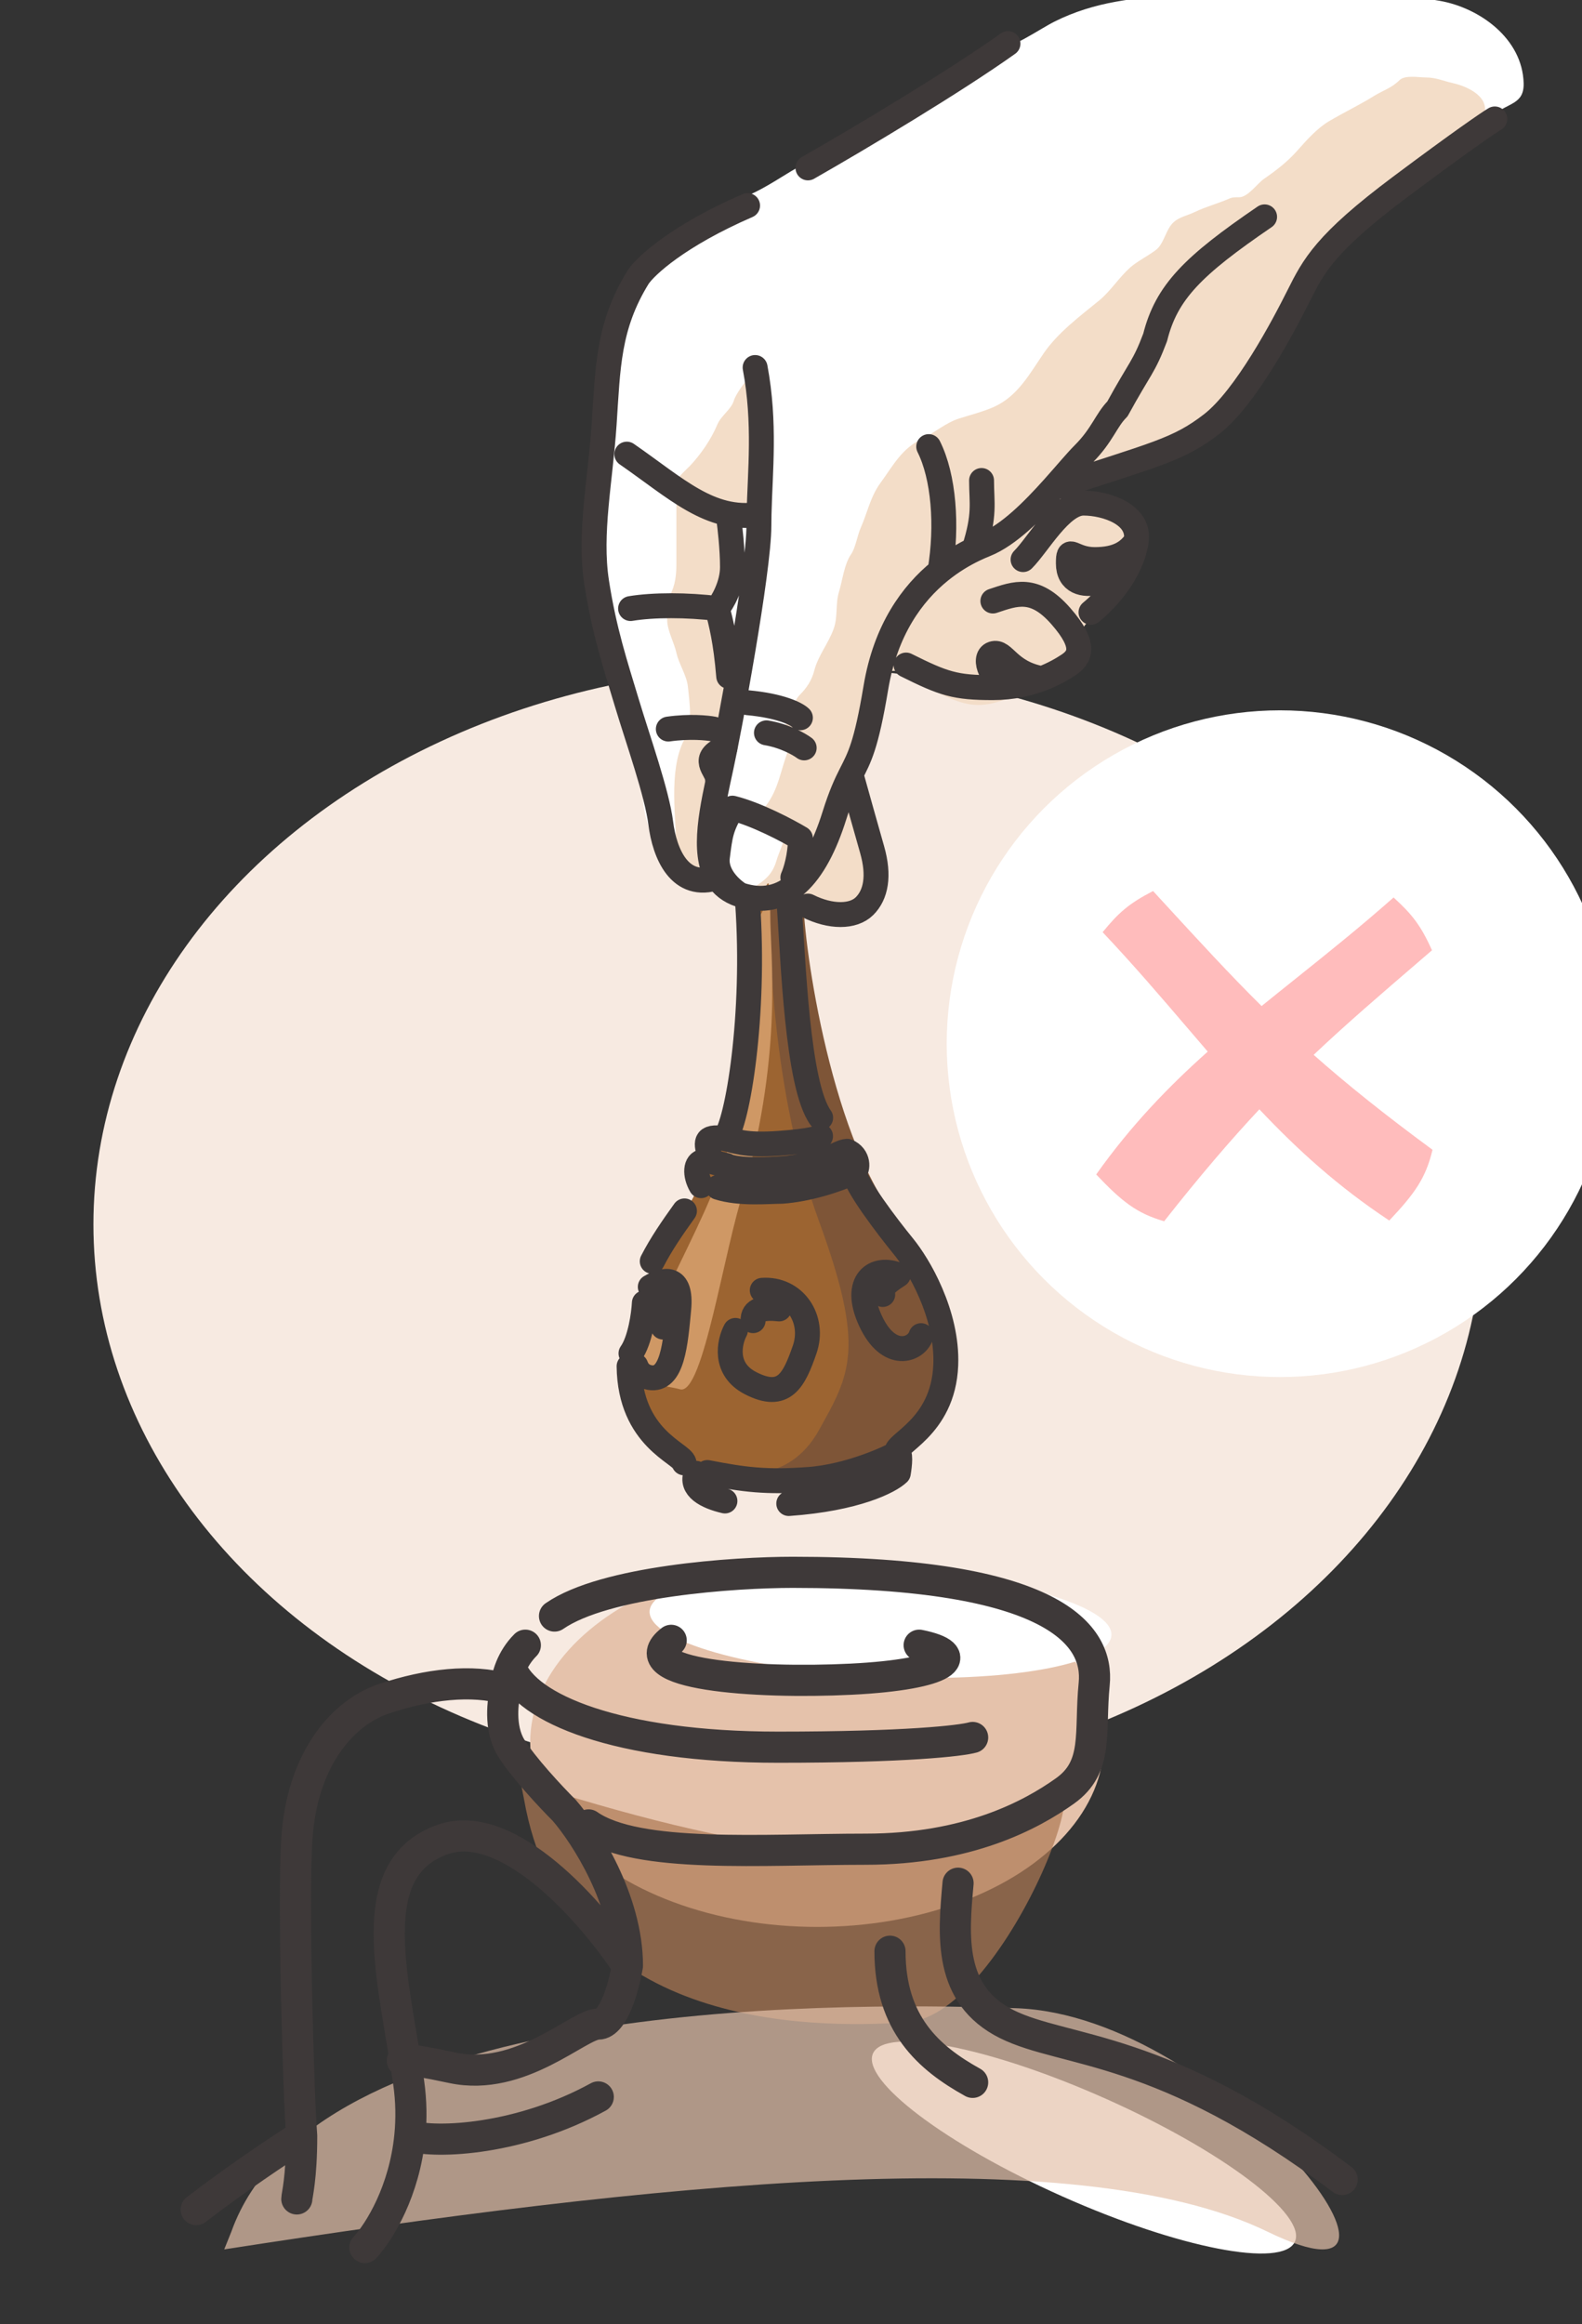 <svg width="254" height="373" viewBox="0 0 254 373" fill="none" xmlns="http://www.w3.org/2000/svg">
<rect x="0" y="0" width="254" height="373" fill="#333333" stroke="none"/>
<g clip-path="url(#clip0)">
<ellipse cx="126.5" cy="196.5" rx="111.5" ry="89.5" fill="#F7EAE1"/>
<circle cx="205.5" cy="167.5" r="53.5" fill="white"/>
<ellipse cx="131.184" cy="279.624" rx="46.057" ry="29.623" fill="#E5C2AB"/>
<ellipse rx="37.1" ry="8.577" transform="matrix(0.913 0.407 -0.408 0.913 174.036 344.652)" fill="white"/>
<ellipse rx="37.109" ry="8.575" transform="matrix(0.999 0.052 -0.052 0.999 141.372 260.509)" fill="white"/>
<path opacity="0.7" d="M165.376 288.706C150.191 303.797 116.864 296.424 83.564 285.861L84.125 288.706C90.518 325.302 129.412 325.679 145.662 324.547C161.913 323.416 180.56 273.615 165.376 288.706Z" fill="#AE7A55"/>
<path opacity="0.7" d="M203.495 358.153C172.407 343.054 104.175 350.43 36 361L37.147 358.153C50.237 321.537 129.866 321.159 163.135 322.292C196.405 323.424 234.583 373.253 203.495 358.153Z" fill="#E5C2AB"/>
<g style="mix-blend-mode:multiply">
<path d="M94.494 292.877C102.3 298.334 122.596 296.775 138.99 296.775C155.383 296.775 165.531 291.318 170.996 287.42C176.46 283.522 174.899 278.065 175.679 270.269C176.46 262.474 169.434 252.339 127.28 252.339C117.913 252.339 97.148 253.743 89.029 259.355M153.822 302.232C153.041 310.807 152.26 320.162 161.628 324.839C170.996 329.516 186.608 327.957 215.492 349.785M48.436 342.769C48.436 349.629 47.656 352.384 47.656 352.903M48.436 342.769C47.916 336.273 47.031 305.194 47.656 295.215C48.436 282.742 54.681 274.947 61.707 272.608C68.733 270.269 75.758 269.49 81.223 271.049M48.436 342.769C44.558 345.259 37.908 349.692 31.5 354.611M81.223 271.049C80.702 272.868 80.13 277.285 82.003 280.404C83.877 283.522 88.509 288.459 90.59 290.538C93.973 294.436 100.739 304.882 100.739 315.484M81.223 271.049C81.223 270.332 81.413 269.029 82.003 267.586M84.345 264.033C83.226 265.151 82.483 266.415 82.003 267.586M58.584 360.699C60.983 358.105 64.946 351.586 65.808 342.769M100.739 315.484C95.274 307.169 81.691 291.474 71.075 295.215C58.642 299.597 62.653 315.61 65.134 331.076M100.739 315.484C100.218 318.602 98.553 324.839 96.055 324.839C92.932 324.839 83.565 334.194 72.636 331.855C63.893 329.984 63.992 330.556 65.134 331.076M65.134 331.076C65.302 332.119 65.462 333.159 65.61 334.194C66.045 337.232 66.068 340.105 65.808 342.769M142.893 313.146C142.893 324.839 149.138 330.296 156.164 334.194M82.003 267.586C84.345 274.167 99.177 280.404 124.938 280.404C145.547 280.404 154.342 279.364 156.164 278.845M147.577 264.033C155.383 265.592 152.26 268.71 136.648 269.49C121.035 270.269 100.739 268.71 107.764 263.253M65.808 342.769C70.165 344.068 83.565 343.393 96.055 336.532" stroke="#3E3939" stroke-width="5" stroke-linecap="round" stroke-linejoin="round"/>
</g>
<path d="M126.985 27.5C137.636 21.11 151.867 17.47 159.5 8C162.26 8 166.841 4.698 169.33 3.454C172.456 1.89 175.776 0.874 179.23 0.26C185.147 -0.792 190.896 -1.017 196.921 -1.017C208.289 -1.017 219.921 -1.844 231.155 0.132C237.566 1.26 244.437 6.184 244.631 13.353C244.726 16.841 242.01 16.472 239.713 18.527C236.544 21.363 231.781 24.518 227.706 25.999C222.591 27.859 218.735 32.927 215.028 36.633C211.968 39.694 210.104 42.787 207.843 46.246C205.631 49.629 203.77 53.122 201.52 56.465C199.526 59.427 198.867 63.001 196.347 65.662C194.595 67.511 193.056 69.161 191.173 70.835C189.831 72.028 187.728 72.293 186.255 73.134C183.843 74.513 180.863 75.529 178.24 76.328C176.043 76.996 172.481 76.546 173.386 79.713C174.117 82.273 181.345 83.096 181.401 84.056C181.611 87.618 180.942 91.412 178.527 93.828C175.766 96.589 174.311 99.29 172.779 102.737C169.295 110.576 157.39 109.738 150.361 109.348C148.733 109.257 147.231 107.254 145.763 106.601C143.996 105.816 141.101 108.128 139.887 109.22C136.625 112.156 136.566 118.578 136.566 122.824C136.566 124.772 137.14 126.443 137.14 128.317C137.14 130.555 138.865 132.714 138.865 134.927V145.274C138.865 150.815 131.239 144.412 128.263 144.412C124.584 144.412 122.484 142.112 118.746 142.112C116.942 142.112 115.445 142.791 113.573 142.687C112.129 142.607 107.846 139.893 107.122 138.663C105.025 135.098 103.226 131.677 103.226 127.486C103.226 120.985 101.12 115.82 99.745 109.635C99.474 108.412 98.345 107.077 97.925 105.771C97.618 104.817 97.665 103.59 97.191 102.737C96.286 101.108 96.969 98.031 96.903 96.255C96.75 92.113 94.604 87.99 94.604 83.928C94.604 79.762 94.538 75.031 96.041 71.122C96.907 68.871 96.102 66.013 96.616 63.65C97.141 61.235 96.903 58.641 96.903 56.177C96.903 52.709 98.026 47.423 100.352 44.968C103.706 41.428 107.881 39.164 111.274 35.771C113.283 33.762 116.806 32.598 119.449 31.62C121.992 30.678 124.688 28.879 126.985 27.5Z" fill="white"/>
<path d="M109.787 118.845C107.273 123.873 108.597 131.489 108.597 136.78C110.442 141.922 114.336 142.912 114.507 136.965C114.507 133.093 115.984 129.24 115.984 125.329C115.984 123.422 116.723 121.724 116.723 119.871V113.715C116.723 109.78 115.984 105.922 115.984 102.059C115.984 100.3 115.397 97.369 116.066 95.78C116.637 94.423 117.092 92.288 117.092 90.793C117.092 88.332 116.019 84.067 118.754 82.852C122.252 81.297 121.525 77.254 121.525 74.171C121.525 71.995 120.786 69.967 120.786 67.79C120.786 66.37 120.851 64.934 120.704 63.521C120.654 63.039 120.464 60.504 120.232 60.689C119.579 61.212 118.088 63.39 117.851 64.219C117.421 65.726 115.792 66.649 115.163 68.159C114.205 70.459 112.514 72.93 110.813 74.725C110.237 75.333 108.058 77.228 108.412 77.865C108.903 78.75 108.597 80.374 108.597 81.374V90.608C108.597 92.274 108.414 93.846 107.653 95.369C106.993 96.689 107.119 97.888 107.119 99.473C107.119 101.178 108.23 103.088 108.617 104.829C109.009 106.593 110.254 108.39 110.443 110.185C110.776 113.349 111.235 115.948 109.787 118.845Z" fill="#F3DDC8"/>
<path d="M124.643 138.187C123.944 140.547 122.556 141.495 120.273 142.854C121.168 142.854 122.174 144.936 122.951 145.367C123.575 145.714 124.347 145.364 125.004 145.663C125.576 145.923 126.271 146.112 126.877 146.337C130.012 147.498 133.87 149.125 137.13 147.585C139.567 146.434 139.956 145.045 139.956 142.41C139.956 140.801 139.753 138.539 139.298 137.005L139.274 136.922C138.044 132.771 136.652 128.073 137.606 123.778C137.893 122.489 138.348 121.483 139.068 120.312C140.524 117.947 140.286 114.307 140.974 111.653C141.382 110.079 141.369 107.661 143.505 107.661C144.988 107.661 146.066 108.092 147.201 108.975C148.79 110.211 150.756 111.322 152.607 112.097C155.901 113.476 158.094 113.44 161.413 112.245C164.124 111.269 167.047 110.424 169.464 108.844C170.466 108.188 172.342 106.895 172.487 105.591C172.643 104.181 173.328 102.8 173.67 101.434C174.064 99.856 175.648 99.128 176.693 97.967C178.218 96.273 179.363 94.384 180.767 92.578C182.308 90.597 182.146 88.535 181.589 86.138C181.428 85.446 180.976 84.24 180.472 83.706C180.055 83.265 179.349 83.115 178.993 82.671C178.303 81.808 175.647 82.313 174.623 81.997C173.712 81.717 173.19 81.599 172.355 80.979C172.203 80.865 170.241 79.172 170.877 78.991C173.156 78.339 175.474 77.745 177.679 76.756C182.698 74.506 187.442 71.736 192.449 69.511C195.088 68.338 196.676 65.209 198.577 63.234C200.349 61.395 201.731 59.313 203.178 57.254C204.218 55.773 204.371 53.648 205.018 51.996C205.616 50.469 206.491 49.084 207.219 47.626C208.567 44.931 210.858 43.444 213.003 41.416C214.512 39.988 216.37 38.917 217.965 37.571C219.221 36.51 220.109 35.008 221.3 33.891C223.552 31.779 225.821 29.995 228.233 28.107C230.698 26.179 232.669 23.683 235.249 21.897C236.478 21.046 237.519 20.191 238.141 18.792C239.515 15.7 235.774 13.896 233.261 13.337C231.749 13.001 230.548 12.433 228.973 12.433C227.796 12.433 225.57 11.991 224.684 12.877C223.425 14.137 222.098 14.477 220.626 15.391C218.289 16.841 215.752 18.054 213.364 19.465C211.493 20.571 209.808 22.467 208.37 24.086L208.271 24.197C206.69 25.976 204.901 27.356 202.948 28.699C201.864 29.444 200.362 31.656 198.955 31.656C198.343 31.656 197.888 31.638 197.329 31.886C195.592 32.658 193.635 33.156 191.841 34.022C190.33 34.752 188.861 34.858 187.865 36.322C187.112 37.43 186.679 39.266 185.647 40.068C184.364 41.067 182.558 41.94 181.425 42.96C179.635 44.571 178.281 46.755 176.446 48.25C173.332 50.788 169.873 53.373 167.607 56.646C165.351 59.905 163.455 63.57 159.573 65.305C157.773 66.109 155.738 66.6 153.855 67.21C151.908 67.842 149.979 69.473 148.105 70.381C144.741 72.012 143.476 74.608 141.369 77.496C139.723 79.751 139.264 82.305 138.181 84.741C137.627 85.989 137.377 87.894 136.637 88.964C135.537 90.552 135.266 93.146 134.698 95.01C134.12 96.907 134.537 98.955 133.877 100.842C133.04 103.233 131.362 105.174 130.722 107.661C130.317 109.235 129.489 110.438 128.422 111.505C127.123 112.805 127.646 114.295 127.223 115.777C127.022 116.478 125.531 115.875 126.204 116.697C126.811 117.44 126.935 119.496 126.582 120.378C125.344 123.472 125.042 126.655 122.934 129.365C122.157 130.364 120.964 131.911 123.099 131.911C124.29 131.911 126.377 132.611 126.04 134.129C125.738 135.488 125.042 136.842 124.643 138.187Z" fill="#F3DDC8"/>
<path d="M105.122 203.289C116.511 183.482 118.009 180.876 120.5 146C123.333 143.167 129 138.9 129 144.5C129 151.5 133.5 184 145 197C156.5 210 152.5 219.5 147.5 228.5C142.5 237.5 117.5 237 111 235.5C104.5 234 93.5 223.5 105 203.5L105.122 203.289Z" fill="#7E5537"/>
<path d="M105.122 203.289C116.511 183.482 118.009 180.876 120.5 146C123.333 143.167 123.5 138.9 123.5 144.5C123.5 151.5 124 175.5 131.5 196C139 216.5 136.5 220.5 131.5 229.5C126.5 238.5 117.5 237 111 235.5C104.5 234 93.5 223.5 105 203.5L105.122 203.289Z" fill="#9C6431"/>
<path d="M108.469 204.18C117.889 184.807 119.128 182.259 121.188 148.146C123.531 145.375 123.669 141.202 123.669 146.679C123.669 153.526 125.737 168.197 119.534 190.693C116.226 200.474 112.917 223.948 109.196 222.97C103.82 221.503 98.858 223.948 108.369 204.387L108.469 204.18Z" fill="#CF9865"/>
<path d="M118.815 143.601C126.086 146.019 130.934 140.579 133.964 130.908C135.032 127.498 135.875 125.741 136.624 124.26M118.815 143.601C117.12 143.038 115.951 142.08 115.18 140.835M118.815 143.601C117.452 142.796 114.818 140.458 115.18 137.557C115.632 133.931 115.785 132.722 117.603 129.699C121.481 130.667 126.49 133.326 128.51 134.535C128.51 137.436 127.702 139.944 127.298 140.835M203.039 34.804C191.526 42.661 187.285 46.892 185.468 54.146C183.65 58.981 183.043 58.981 179.408 65.63C177.59 67.443 176.985 69.861 173.955 72.883C172.794 74.041 171.098 76.088 169.107 78.308M121.239 58.981C122.908 67.857 122.024 75.715 121.868 82.554M115.18 140.835C112.641 136.74 114.391 129.54 115.785 123.051C116.997 117.611 121.845 91.62 121.845 84.367C121.845 83.771 121.854 83.166 121.868 82.554M115.18 140.835C109.12 142.904 106.697 136.953 106.091 132.117C105.485 127.282 102.456 118.82 100.637 112.775C98.819 106.731 97.002 101.291 95.79 93.434C94.579 85.576 96.396 77.114 97.002 68.047C97.608 58.981 97.608 52.332 102.456 44.475C103.667 42.661 108.878 37.826 120.027 32.99M116.997 108.544C116.513 102.742 115.786 100.082 115.18 97.665M115.18 97.665C115.987 96.657 117.603 93.917 117.603 91.016C117.603 88.115 117.199 84.569 116.997 83.158M115.18 97.665C110.332 97.06 104.879 97.06 101.243 97.665M100.637 72.883C108.514 78.323 114.013 83.763 121.868 82.554M107.303 117.006C110.696 116.523 113.564 116.805 114.574 117.006M120.027 112.775C125.359 113.259 127.904 114.589 128.51 115.193M123.057 117.611C125.965 118.094 128.308 119.424 129.116 120.029M129.722 145.415C133.357 147.228 136.992 147.228 138.811 145.415C140.629 143.601 141.234 140.579 140.023 136.348C139.053 132.963 137.353 126.879 136.624 124.26M136.624 124.26C137.999 121.54 139.06 119.748 140.629 110.358C142.18 101.075 146.46 95.257 150.929 91.638M145.476 106.731C151.535 109.753 153.353 110.358 159.412 110.358C162.555 110.358 165.209 109.707 167.289 108.912M159.412 96.456C163.048 95.247 166.077 94.038 170.319 98.874C174.56 103.709 173.349 105.522 171.531 106.731C170.656 107.313 169.22 108.175 167.289 108.912M167.289 108.912C161.836 107.94 161.23 104.313 159.412 104.918C157.594 105.522 159.412 109.681 161.836 109.753M164.26 89.807C166.683 87.389 170.32 80.741 173.955 80.741C177.59 80.741 183.043 82.554 182.437 86.785M182.437 86.785C181.226 88.598 179.408 89.807 175.772 89.807C172.137 89.807 171.531 87.389 171.531 90.412C171.531 93.434 173.954 94.038 176.378 93.434C178.317 92.95 180.504 91.217 181.354 90.412M182.437 86.785C182.263 88.003 181.887 89.222 181.354 90.412M175.166 98.269C177.755 96.117 180.036 93.353 181.354 90.412M169.107 78.308C165.904 81.879 161.937 85.898 158.201 87.389C157.62 87.621 157.011 87.886 156.383 88.189M169.107 78.308C185.468 72.883 189.103 72.279 194.556 68.047C200.009 63.816 206.069 52.332 208.492 47.497C210.916 42.661 212.734 39.035 224.852 29.968C234.547 22.715 238.991 19.693 240.001 19.089M129.722 26.946C138.205 22.111 153.353 13.044 161.836 7M150.929 91.638C152.141 84.367 151.535 76.51 149.111 71.674M150.929 91.638C152.774 90.143 154.652 89.023 156.383 88.189M156.383 88.189C158.201 82.554 157.594 80.741 157.594 77.114" stroke="#3E3939" stroke-width="4" stroke-linecap="round" stroke-linejoin="round"/>
<path d="M126.64 241.298C137.483 240.529 142.884 237.723 144.229 236.417C144.444 235.19 144.7 232.84 144.003 233.253M144.003 233.253C143.132 233.769 136.548 236.962 129.771 237.442C122.994 237.923 119.557 237.486 113.57 236.321M144.003 233.253C143.213 231.719 151.442 229.319 151.847 219.07C152.17 210.871 147.443 202.954 145.04 200.021C142.469 196.872 137.292 190.078 137.15 188.089M137.15 188.089C137.794 187.708 137.926 185.525 136.005 184.764C134.424 184.876 132.536 187.054 125.307 187.567C119.524 187.977 117.12 187.39 116.642 187.046C115.186 186.705 114.642 186.499 114.099 186.416M137.15 188.089C134.294 189.427 129.631 190.894 125.564 191.182C123.37 191.187 118.787 191.663 115.302 190.548M147.878 214.355C147.135 216.679 142.714 218.355 139.762 211.978C136.809 205.601 140.489 203.069 144.232 204.62C141.844 206.153 141.65 206.621 141.73 207.75M109.827 234.769C109.488 233.203 101.146 230.843 101.003 219.27M109.896 194.338C107.936 197.062 106.163 199.642 104.724 202.427M112.559 190.288C111.526 188.544 111.607 186.495 112.962 186.398C113.463 186.363 113.781 186.368 114.099 186.416M114.099 186.416C113.705 184.075 112.689 182.557 115.19 182.607C115.614 182.615 115.982 182.66 116.334 182.727M111.763 236.449C110.794 238.789 113.392 240.194 116.393 240.89M122.384 207.079C127.579 206.71 130.887 211.699 129.192 216.589C127.497 221.479 125.915 224.77 120.494 221.975C116.157 219.739 117.074 215.405 118.075 213.517M104.408 206.537C106.587 205.247 109.491 204.587 108.974 210.074C108.458 215.562 107.989 221.727 104.31 221.08C103.101 220.867 102.427 220.121 102.084 219.193M101.309 217.204C102.794 215.1 103.359 210.927 103.456 209.103M131.745 182.341C131.761 182.567 130.438 183.115 125.017 183.499C119.39 183.898 118.056 183.053 116.334 182.727M116.334 182.727C118.433 180.332 121.315 162.888 120.026 144.81M115.18 124.864C115.065 123.41 112.32 121.725 116.391 120.029M126.692 144.81C127.352 154.075 127.986 174.204 131.762 179.387M106.102 208.007C106.593 209.789 106.543 212.064 106.457 212.978M125.094 210.066C122.577 209.791 120.786 210.145 120.915 211.953" stroke="#3E3939" stroke-width="4" stroke-linecap="round" stroke-linejoin="round"/>
<path fill-rule="evenodd" clip-rule="evenodd" d="M223.059 195.88C227.155 191.537 228.923 189.063 230 184.525C222.213 178.801 216.174 173.943 210.915 169.289C216.142 164.344 221.56 159.688 228.078 154.087C228.68 153.569 229.292 153.043 229.915 152.508C228.1 148.463 226.675 146.704 223.748 144.033C218.31 148.838 213.067 153.031 208.025 157.063C206.175 158.542 204.353 160 202.557 161.459C197.439 156.395 192.598 151.125 186.775 144.786C186.236 144.2 185.69 143.605 185.134 143C181.218 145.012 179.544 146.53 177.035 149.605C182.022 154.887 186.396 159.998 190.603 164.914C191.714 166.213 192.813 167.498 193.91 168.769C187.558 174.435 181.585 180.622 176 188.485C180.109 192.816 182.475 194.711 186.909 196C192.659 188.704 197.551 182.993 202.2 178.035C208.242 184.436 214.776 190.407 223.059 195.88Z" fill="#FFBCBC"/>
</g>
<defs>
<clipPath id="clip0">
<rect width="254" height="373" fill="white"/>
</clipPath>
</defs>
</svg>
